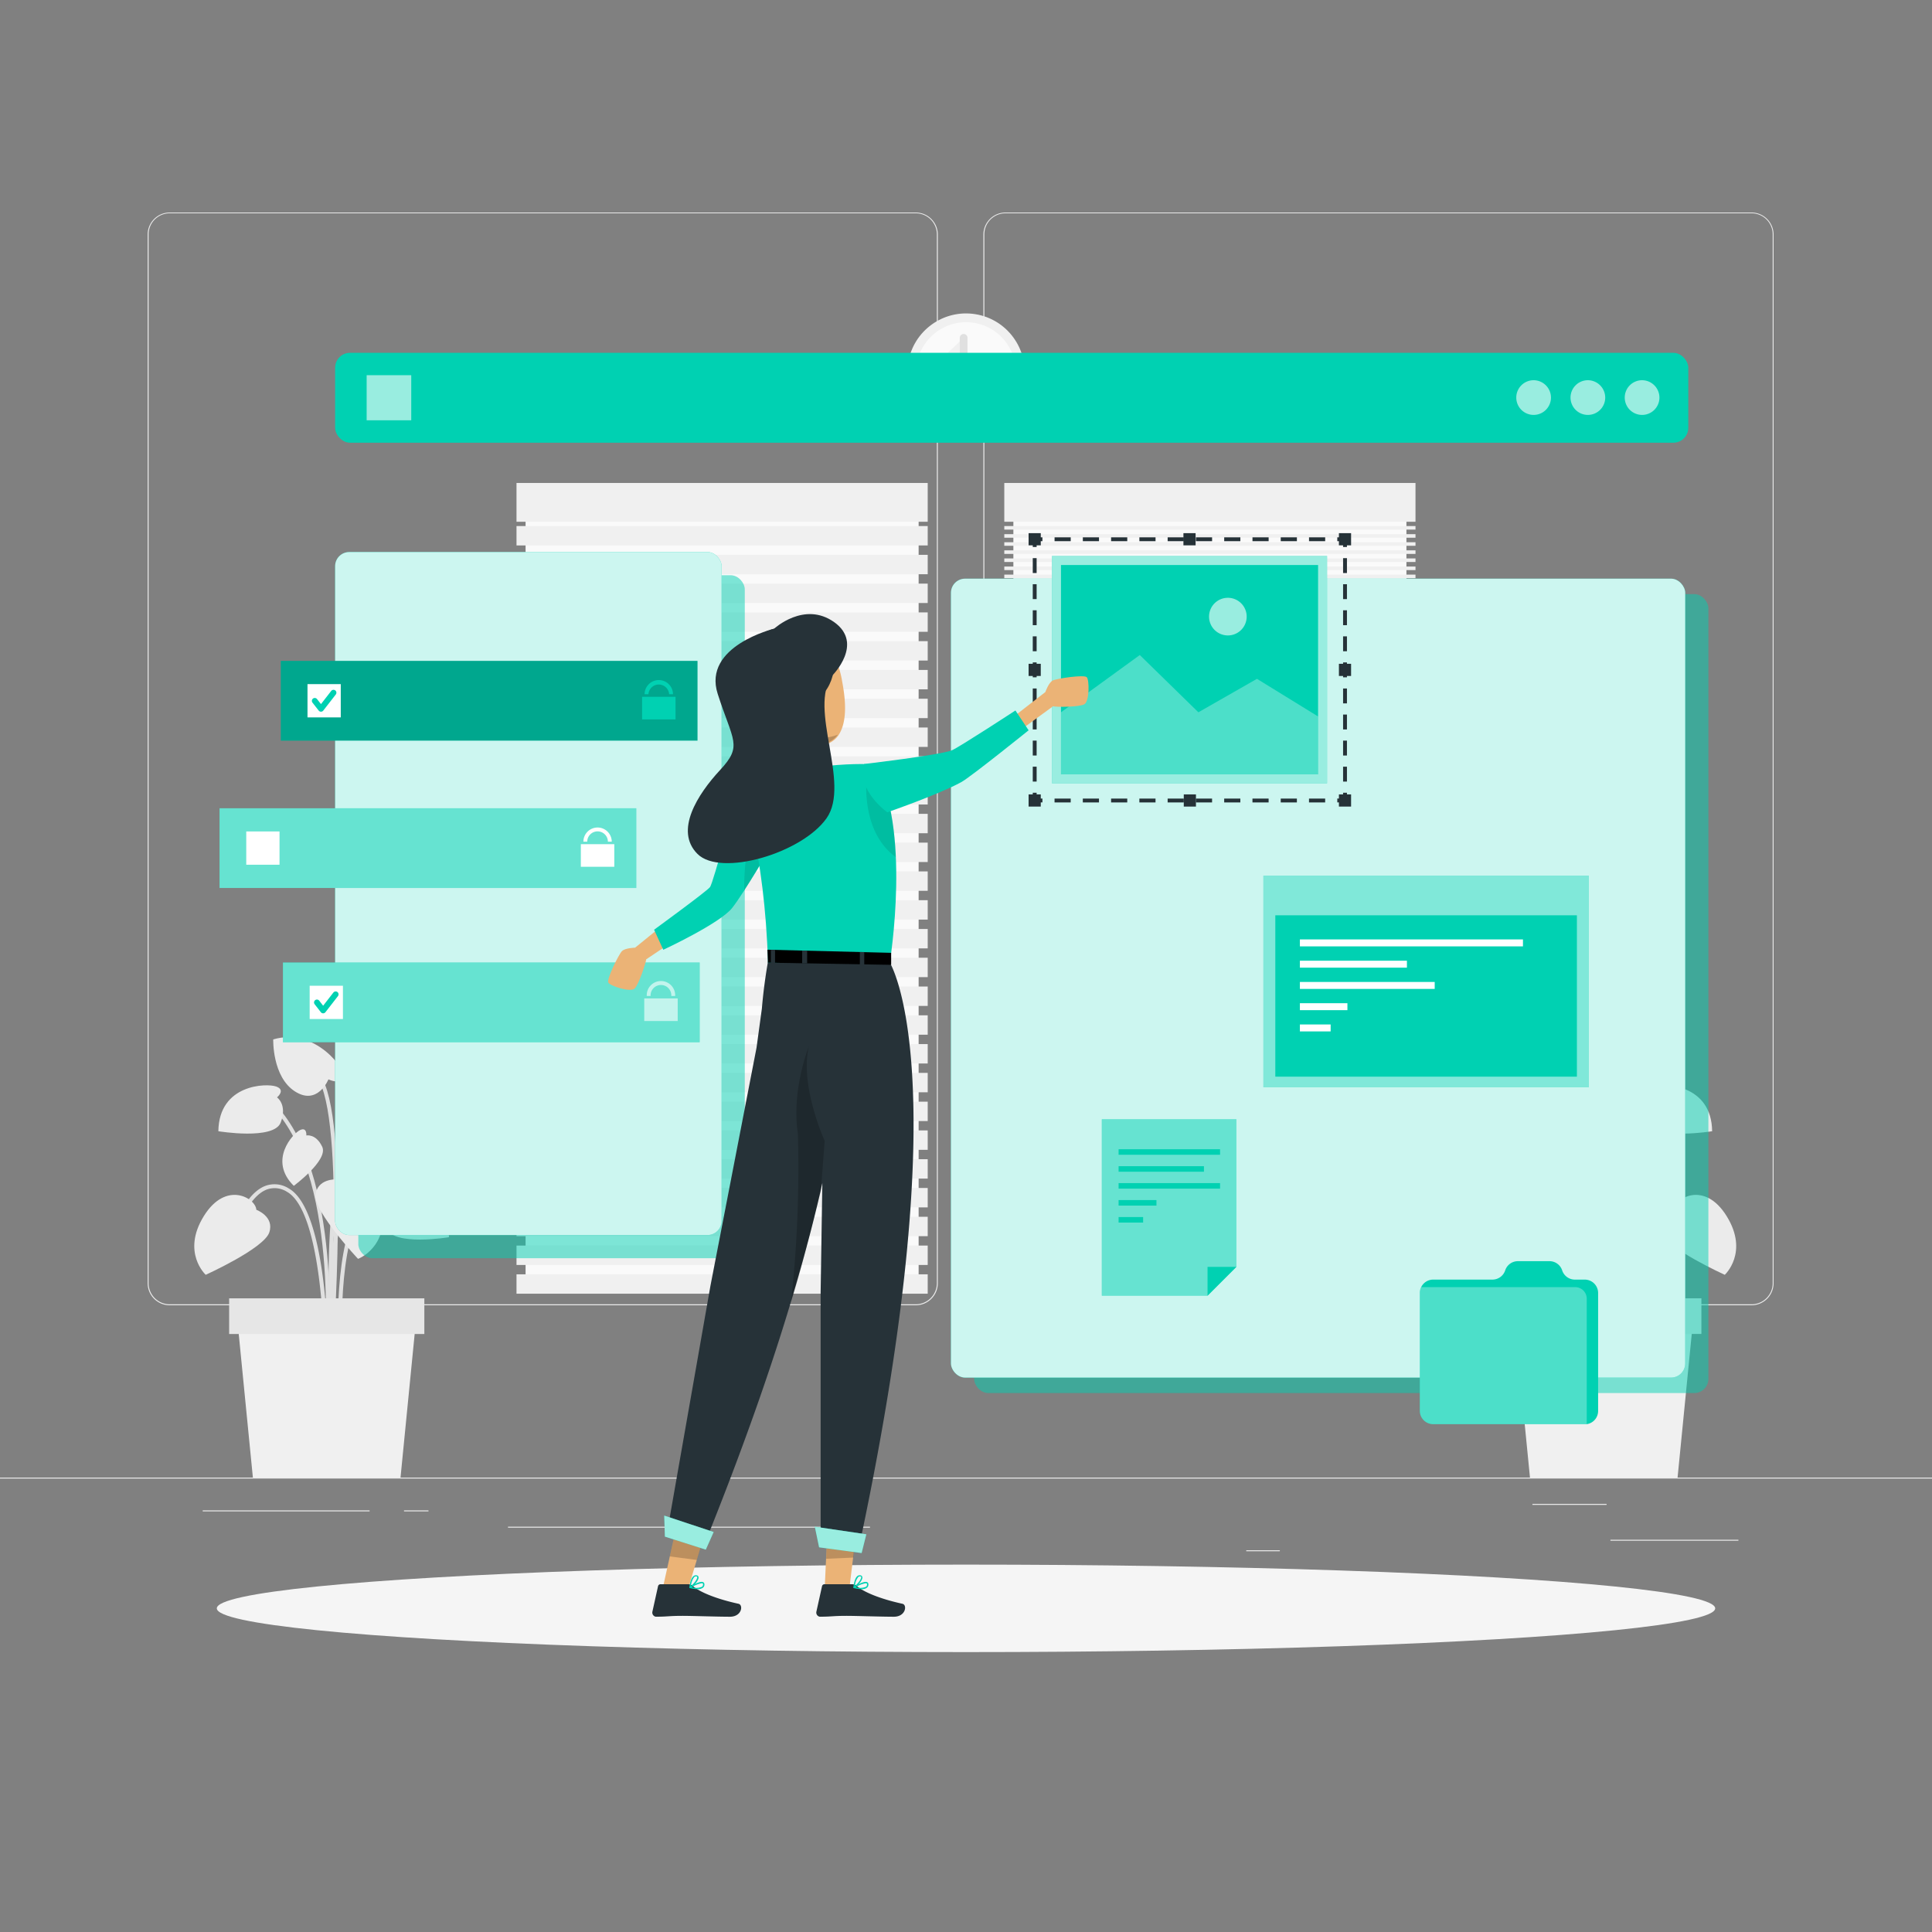 <svg xmlns="http://www.w3.org/2000/svg" xmlns:xlink="http://www.w3.org/1999/xlink" viewBox="0 0 500 500"><rect x="0" y="0" width="500" height="500" fill="#808080" stroke="none"/><defs><clipPath id="freepik--clip-path--inject-2"><path d="M169.28,240.61l2.38,5.19S186.29,239,189.46,235c.81-1,1.93-2.67,3.14-4.54,2-3.09,4.24-6.81,5.8-9.42,1.16-1.95,1.94-3.28,1.94-3.28l-8.28-13.06c-1.81,1.39-7.35,23.71-8.34,24.91S169.28,240.61,169.28,240.61Z" style="fill:#00D1B2"></path></clipPath><clipPath id="freepik--clip-path-2--inject-2"><path d="M230.27,249.14s5.82-35.45-4.18-51.34c0,0-20-1.24-34,6.87,0,0,5.8,15.78,6.67,44.47Z" style="fill:#00D1B2"></path></clipPath></defs><g id="freepik--background-complete--inject-2"><rect y="382.4" width="500" height="0.25" style="fill:#ebebeb"></rect><rect x="416.78" y="398.49" width="33.12" height="0.25" style="fill:#ebebeb"></rect><rect x="322.53" y="401.21" width="8.69" height="0.25" style="fill:#ebebeb"></rect><rect x="396.59" y="389.21" width="19.19" height="0.25" style="fill:#ebebeb"></rect><rect x="52.46" y="390.89" width="43.19" height="0.25" style="fill:#ebebeb"></rect><rect x="104.56" y="390.89" width="6.33" height="0.25" style="fill:#ebebeb"></rect><rect x="131.47" y="395.11" width="93.68" height="0.25" style="fill:#ebebeb"></rect><path d="M237,337.8H43.91a5.71,5.71,0,0,1-5.7-5.71V60.66A5.71,5.71,0,0,1,43.91,55H237a5.71,5.71,0,0,1,5.71,5.71V332.09A5.71,5.71,0,0,1,237,337.8ZM43.91,55.2a5.46,5.46,0,0,0-5.45,5.46V332.09a5.46,5.46,0,0,0,5.45,5.46H237a5.47,5.47,0,0,0,5.46-5.46V60.66A5.47,5.47,0,0,0,237,55.2Z" style="fill:#ebebeb"></path><path d="M453.31,337.8H260.21a5.72,5.72,0,0,1-5.71-5.71V60.66A5.72,5.72,0,0,1,260.21,55h193.1A5.71,5.71,0,0,1,459,60.66V332.09A5.71,5.71,0,0,1,453.31,337.8ZM260.21,55.2a5.47,5.47,0,0,0-5.46,5.46V332.09a5.47,5.47,0,0,0,5.46,5.46h193.1a5.47,5.47,0,0,0,5.46-5.46V60.66a5.47,5.47,0,0,0-5.46-5.46Z" style="fill:#ebebeb"></path><path d="M85.38,345.83c0-.4,1.35-39.68,7.74-45.89,6.21-6,13.34-.23,13.64,0l.64-.77c-.08-.06-8.13-6.63-15,0-6.68,6.49-8,44.94-8,46.57Z" style="fill:#e0e0e0"></path><path d="M84.84,353.54c0-.46,4.36-47.15-12.69-66.72l-.75.66c16.77,19.24,12.49,65.5,12.44,66Z" style="fill:#e0e0e0"></path><path d="M85.47,348.61l1-.07c0-.53-3.33-53.08,9.17-64.58l-.67-.74C82.1,295.05,85.32,346.42,85.47,348.61Z" style="fill:#e0e0e0"></path><path d="M83.84,348.58h1c0-1.45-.41-35.49-10.09-41a6.86,6.86,0,0,0-6.25-.61c-5.85,2.42-8.75,12.83-8.87,13.27l1,.27c0-.11,2.89-10.38,8.28-12.61a5.91,5.91,0,0,1,5.38.55C83.43,313.66,83.84,348.23,83.84,348.58Z" style="fill:#e0e0e0"></path><path d="M87.6,348.6l1-.06c0-.26-1.46-26.9,5.73-36.28C96.07,310,98,308.9,100,309c4.71.33,8.66,7.22,8.7,7.29l.87-.49c-.17-.31-4.25-7.43-9.5-7.8-2.34-.17-4.53,1-6.49,3.61C86.12,321.33,87.54,347.49,87.6,348.6Z" style="fill:#e0e0e0"></path><path d="M86,352.22c.19-2.58,4.7-63.4-3.23-74.11l-.8.59c7.7,10.42,3.08,72.82,3,73.45Z" style="fill:#e0e0e0"></path><path d="M66.34,313.09s4.76,1.75,3.34,5.89-16.44,10.94-16.44,10.94-6.3-5.77-.52-15.15S66.21,310.13,66.34,313.09Z" style="fill:#ebebeb"></path><path d="M87,305.21S82,305,81.66,309.36s11,16.43,11,16.43,8-2.9,6.31-13.79S88.27,302.53,87,305.21Z" style="fill:#ebebeb"></path><path d="M91.29,284.33s-3.37-.36-3.1-2.42,13.12-7.34,20.7,1.21c0,0-4.85,8.34-11.87,8.45S91.29,284.33,91.29,284.33Z" style="fill:#ebebeb"></path><path d="M85,279.34s3.06,1.47,3.92-.41S81.67,265.75,70.71,269c0,0-.29,9.65,5.61,13.45S85,279.34,85,279.34Z" style="fill:#ebebeb"></path><path d="M101,311.42s-2.33-1.88.19-2.79,14.84-.66,15,11.56c0,0-14.36,2.38-16.14-2.27S101,311.42,101,311.42Z" style="fill:#ebebeb"></path><path d="M71.69,284s2.33-1.88-.18-2.8-14.85-.65-15,11.56c0,0,14.37,2.39,16.14-2.26S71.69,284,71.69,284Z" style="fill:#ebebeb"></path><path d="M79.28,293.86s.21-2.28-1.64-1.39-8.27,7.84-1.61,14.42c0,0,9-6.65,7.36-10.11S79.28,293.86,79.28,293.86Z" style="fill:#ebebeb"></path><path d="M103.07,297.12s-1.4-1.82.64-2.05,11.18,2.21,9.05,11.34c0,0-11.13-.84-11.61-4.63S103.07,297.12,103.07,297.12Z" style="fill:#ebebeb"></path><polygon points="65.45 382.44 103.65 382.44 107.77 340.62 61.33 340.62 65.45 382.44" style="fill:#f0f0f0"></polygon><rect x="59.29" y="336" width="50.52" height="9.23" transform="translate(169.11 681.24) rotate(180)" style="fill:#e6e6e6"></rect><path d="M414.22,345.83c0-.4-1.34-39.68-7.73-45.89-6.21-6-13.35-.23-13.64,0l-.65-.77c.09-.06,8.13-6.63,15,0,6.68,6.49,8,44.94,8,46.57Z" style="fill:#e0e0e0"></path><path d="M414.77,353.54c0-.46-4.36-47.15,12.69-66.72l.75.66c-16.77,19.24-12.49,65.5-12.44,66Z" style="fill:#e0e0e0"></path><path d="M414.14,348.61l-1-.07c0-.53,3.34-53.08-9.17-64.58l.68-.74C417.51,295.05,414.29,346.42,414.14,348.61Z" style="fill:#e0e0e0"></path><path d="M415.77,348.58h-1c0-1.45.41-35.49,10.08-41a6.88,6.88,0,0,1,6.26-.61c5.85,2.42,8.75,12.83,8.87,13.27l-1,.27c0-.11-2.89-10.38-8.28-12.61a5.91,5.91,0,0,0-5.38.55C416.17,313.66,415.77,348.23,415.77,348.58Z" style="fill:#e0e0e0"></path><path d="M412,348.6l-1-.06c0-.26,1.46-26.9-5.73-36.28-1.74-2.28-3.64-3.36-5.63-3.22-4.71.33-8.66,7.22-8.7,7.29l-.87-.49c.17-.31,4.25-7.43,9.5-7.8,2.34-.17,4.53,1,6.49,3.61C413.48,321.33,412.07,347.49,412,348.6Z" style="fill:#e0e0e0"></path><path d="M413.58,352.22c-.2-2.58-4.7-63.4,3.23-74.11l.8.59c-7.71,10.42-3.08,72.82-3,73.45Z" style="fill:#e0e0e0"></path><path d="M433.27,313.09s-4.76,1.75-3.34,5.89,16.44,10.94,16.44,10.94,6.3-5.77.51-15.15S433.39,310.13,433.27,313.09Z" style="fill:#ebebeb"></path><path d="M412.6,305.21s5.06-.21,5.35,4.15-11,16.43-11,16.43-8-2.9-6.3-13.79S411.34,302.53,412.6,305.21Z" style="fill:#ebebeb"></path><path d="M408.32,284.33s3.37-.36,3.1-2.42-13.12-7.34-20.7,1.21c0,0,4.85,8.34,11.87,8.45S408.32,284.33,408.32,284.33Z" style="fill:#ebebeb"></path><path d="M414.6,279.34s-3.05,1.47-3.91-.41,7.25-13.18,18.21-9.93c0,0,.29,9.65-5.61,13.45S414.6,279.34,414.6,279.34Z" style="fill:#ebebeb"></path><path d="M398.63,311.42s2.33-1.88-.19-2.79-14.85-.66-15,11.56c0,0,14.36,2.38,16.14-2.27S398.63,311.42,398.63,311.42Z" style="fill:#ebebeb"></path><path d="M427.92,284s-2.33-1.88.18-2.8,14.85-.65,15,11.56c0,0-14.37,2.39-16.14-2.26S427.92,284,427.92,284Z" style="fill:#ebebeb"></path><path d="M420.32,293.86s-.2-2.28,1.64-1.39,8.28,7.84,1.62,14.42c0,0-9-6.65-7.36-10.11S420.32,293.86,420.32,293.86Z" style="fill:#ebebeb"></path><path d="M396.54,297.12s1.4-1.82-.64-2.05-11.18,2.21-9,11.34c0,0,11.13-.84,11.61-4.63S396.54,297.12,396.54,297.12Z" style="fill:#ebebeb"></path><polygon points="434.15 382.44 395.96 382.44 391.84 340.62 438.28 340.62 434.15 382.44" style="fill:#f0f0f0"></polygon><rect x="389.8" y="336" width="50.52" height="9.23" style="fill:#e6e6e6"></rect><rect x="136.02" y="127.77" width="101.72" height="204.54" style="fill:#fafafa"></rect><rect x="133.67" y="124.99" width="106.42" height="10.04" style="fill:#f0f0f0"></rect><rect x="133.67" y="136.14" width="106.42" height="5.02" style="fill:#f0f0f0"></rect><rect x="133.67" y="143.59" width="106.42" height="5.02" style="fill:#f0f0f0"></rect><rect x="133.67" y="151.04" width="106.42" height="5.02" style="fill:#f0f0f0"></rect><rect x="133.67" y="158.49" width="106.42" height="5.02" style="fill:#f0f0f0"></rect><rect x="133.67" y="165.93" width="106.42" height="5.02" style="fill:#f0f0f0"></rect><rect x="133.67" y="173.38" width="106.42" height="5.02" style="fill:#f0f0f0"></rect><rect x="133.67" y="180.83" width="106.42" height="5.02" style="fill:#f0f0f0"></rect><rect x="133.67" y="188.28" width="106.42" height="5.02" style="fill:#f0f0f0"></rect><rect x="133.67" y="195.73" width="106.42" height="5.02" style="fill:#f0f0f0"></rect><rect x="133.67" y="203.18" width="106.42" height="5.02" style="fill:#f0f0f0"></rect><rect x="133.67" y="210.62" width="106.42" height="5.02" style="fill:#f0f0f0"></rect><rect x="133.67" y="218.07" width="106.42" height="5.02" style="fill:#f0f0f0"></rect><rect x="133.67" y="225.52" width="106.42" height="5.02" style="fill:#f0f0f0"></rect><rect x="133.67" y="232.97" width="106.42" height="5.02" style="fill:#f0f0f0"></rect><rect x="133.67" y="240.42" width="106.42" height="5.02" style="fill:#f0f0f0"></rect><rect x="133.67" y="247.86" width="106.42" height="5.02" style="fill:#f0f0f0"></rect><rect x="133.67" y="255.31" width="106.42" height="5.02" style="fill:#f0f0f0"></rect><rect x="133.67" y="262.76" width="106.42" height="5.02" style="fill:#f0f0f0"></rect><rect x="133.67" y="270.21" width="106.42" height="5.02" style="fill:#f0f0f0"></rect><rect x="133.67" y="277.66" width="106.42" height="5.02" style="fill:#f0f0f0"></rect><rect x="133.67" y="285.11" width="106.42" height="5.02" style="fill:#f0f0f0"></rect><rect x="133.67" y="292.55" width="106.42" height="5.02" style="fill:#f0f0f0"></rect><rect x="133.67" y="300" width="106.42" height="5.02" style="fill:#f0f0f0"></rect><rect x="133.67" y="307.45" width="106.42" height="5.02" style="fill:#f0f0f0"></rect><rect x="133.67" y="314.9" width="106.42" height="5.02" style="fill:#f0f0f0"></rect><rect x="133.67" y="322.35" width="106.42" height="5.02" style="fill:#f0f0f0"></rect><rect x="133.67" y="329.79" width="106.42" height="5.02" style="fill:#f0f0f0"></rect><rect x="262.26" y="127.77" width="101.72" height="204.54" style="fill:#fafafa"></rect><rect x="259.91" y="124.99" width="106.42" height="10.04" style="fill:#f0f0f0"></rect><rect x="259.91" y="136.14" width="106.42" height="0.92" style="fill:#f0f0f0"></rect><rect x="259.91" y="138.24" width="106.42" height="0.92" style="fill:#f0f0f0"></rect><rect x="259.91" y="140.33" width="106.42" height="0.92" style="fill:#f0f0f0"></rect><rect x="259.91" y="142.43" width="106.42" height="0.92" style="fill:#f0f0f0"></rect><rect x="259.91" y="144.52" width="106.42" height="0.92" style="fill:#f0f0f0"></rect><rect x="259.91" y="146.62" width="106.42" height="0.92" style="fill:#f0f0f0"></rect><rect x="259.91" y="148.71" width="106.42" height="0.92" style="fill:#f0f0f0"></rect><rect x="259.91" y="150.81" width="106.42" height="0.92" style="fill:#f0f0f0"></rect><rect x="259.91" y="152.91" width="106.42" height="0.92" style="fill:#f0f0f0"></rect><rect x="259.91" y="155" width="106.42" height="0.92" style="fill:#f0f0f0"></rect><rect x="259.91" y="157.1" width="106.42" height="0.92" style="fill:#f0f0f0"></rect><rect x="259.91" y="159.19" width="106.42" height="0.92" style="fill:#f0f0f0"></rect><rect x="259.91" y="161.29" width="106.42" height="0.92" style="fill:#f0f0f0"></rect><rect x="259.91" y="163.38" width="106.42" height="0.92" style="fill:#f0f0f0"></rect><rect x="259.91" y="165.48" width="106.42" height="0.92" style="fill:#f0f0f0"></rect><rect x="259.91" y="167.58" width="106.42" height="0.92" style="fill:#f0f0f0"></rect><rect x="259.91" y="169.67" width="106.42" height="0.92" style="fill:#f0f0f0"></rect><rect x="259.91" y="171.77" width="106.42" height="0.92" style="fill:#f0f0f0"></rect><circle cx="250" cy="96.28" r="15.17" transform="translate(114.92 327.63) rotate(-80.78)" style="fill:#f0f0f0"></circle><circle cx="250" cy="96.28" r="12.9" transform="translate(114.92 327.63) rotate(-80.78)" style="fill:#fafafa"></circle><polyline points="249.39 87.43 249.39 96.45 243.42 93.07" style="fill:#f0f0f0;stroke:#e0e0e0;stroke-linecap:round;stroke-linejoin:round;stroke-width:2px"></polyline></g><g id="freepik--Shadow--inject-2"><ellipse id="freepik--path--inject-2" cx="250" cy="416.24" rx="193.89" ry="11.32" style="fill:#f5f5f5"></ellipse></g><g id="freepik--Interface--inject-2"><rect x="252.11" y="153.76" width="190.02" height="206.76" rx="3.65" style="fill:#00D1B2;opacity:0.5"></rect><rect x="246.11" y="149.76" width="190.02" height="206.76" rx="3.65" style="fill:#00D1B2"></rect><rect x="246.11" y="149.76" width="190.02" height="206.76" rx="3.65" style="fill:#fff;opacity:0.8;isolation:isolate"></rect><rect x="92.73" y="148.87" width="100.02" height="176.76" rx="3.65" style="fill:#00D1B2;opacity:0.5"></rect><rect x="86.73" y="142.87" width="100.02" height="176.76" rx="3.65" style="fill:#00D1B2"></rect><rect x="86.73" y="142.87" width="100.02" height="176.76" rx="3.65" style="fill:#fff;opacity:0.8;isolation:isolate"></rect><rect x="86.73" y="91.31" width="350.2" height="23.26" rx="3.85" style="fill:#00D1B2"></rect><path d="M401.39,102.94a4.49,4.49,0,1,1-4.49-4.54A4.51,4.51,0,0,1,401.39,102.94Z" style="fill:#fff;opacity:0.6;isolation:isolate"></path><path d="M415.43,102.94a4.49,4.49,0,1,1-4.49-4.54A4.51,4.51,0,0,1,415.43,102.94Z" style="fill:#fff;opacity:0.6;isolation:isolate"></path><path d="M429.46,102.94A4.49,4.49,0,1,1,425,98.4,4.51,4.51,0,0,1,429.46,102.94Z" style="fill:#fff;opacity:0.6;isolation:isolate"></path><rect x="94.89" y="97.1" width="11.54" height="11.67" style="fill:#fff;opacity:0.6;isolation:isolate"></rect></g><g id="freepik--asset-1--inject-2"><rect x="72.67" y="171.04" width="107.84" height="20.63" style="fill:#00D1B2"></rect><rect x="72.67" y="171.04" width="107.84" height="20.63" style="opacity:0.2;isolation:isolate"></rect><rect x="79.58" y="177.05" width="8.61" height="8.61" style="fill:#fff"></rect><polyline points="81.46 181.38 83.07 183.44 86.31 179.27" style="fill:none;stroke:#00D1B2;stroke-linecap:round;stroke-linejoin:round;stroke-width:1.5px"></polyline><path d="M174.83,186.19h-8.66v-5.86h8.66ZM170.5,176a3.68,3.68,0,0,0-3.68,3.67h1a2.68,2.68,0,0,1,5.35,0h1A3.68,3.68,0,0,0,170.5,176Z" style="fill:#00D1B2"></path><rect x="56.82" y="209.18" width="107.84" height="20.63" style="fill:#00D1B2"></rect><rect x="56.82" y="209.18" width="107.84" height="20.63" style="fill:#fff;opacity:0.4;isolation:isolate"></rect><rect x="63.73" y="215.18" width="8.61" height="8.61" style="fill:#fff"></rect><rect x="150.32" y="218.47" width="8.66" height="5.85" style="fill:#fff"></rect><path d="M158.32,217.83h-1a2.67,2.67,0,1,0-5.34,0h-1a3.67,3.67,0,1,1,7.34,0Z" style="fill:#fff"></path><rect x="73.23" y="249.1" width="107.84" height="20.63" style="fill:#00D1B2"></rect><rect x="73.23" y="249.1" width="107.84" height="20.63" style="fill:#fff;opacity:0.4;isolation:isolate"></rect><rect x="80.14" y="255.11" width="8.61" height="8.61" style="fill:#fff"></rect><polyline points="82.02 259.43 83.63 261.5 86.87 257.33" style="fill:none;stroke:#00D1B2;stroke-linecap:round;stroke-linejoin:round;stroke-width:1.5px"></polyline><g style="opacity:0.6;isolation:isolate"><rect x="166.73" y="258.39" width="8.66" height="5.85" style="fill:#fff"></rect><path d="M174.73,257.76h-1a2.68,2.68,0,1,0-5.35,0h-1a3.68,3.68,0,1,1,7.35,0Z" style="fill:#fff"></path></g></g><g id="freepik--asset-2--inject-2"><rect x="326.97" y="226.62" width="84.21" height="54.77" style="fill:#00D1B2"></rect><rect x="326.97" y="226.62" width="84.21" height="54.77" style="fill:#fff;opacity:0.5;isolation:isolate"></rect><rect x="330.05" y="236.88" width="78.05" height="41.76" style="fill:#00D1B2"></rect><rect x="336.41" y="243.12" width="57.73" height="1.8" style="fill:#fff"></rect><rect x="336.41" y="248.63" width="27.7" height="1.8" style="fill:#fff"></rect><rect x="336.41" y="254.13" width="34.89" height="1.8" style="fill:#fff"></rect><rect x="336.41" y="259.63" width="12.3" height="1.8" style="fill:#fff"></rect><rect x="336.41" y="265.13" width="7.96" height="1.8" style="fill:#fff"></rect><path d="M413.59,334.62v30.54a3.44,3.44,0,0,1-2.94,3.41,3,3,0,0,1-.52,0H370.9a3.45,3.45,0,0,1-3.45-3.45V334.62a3.35,3.35,0,0,1,.35-1.51,3.45,3.45,0,0,1,3.1-1.95h15.38a3.54,3.54,0,0,0,2-.66,3.5,3.5,0,0,0,1.26-1.72,3.46,3.46,0,0,1,3.29-2.39H401a3.45,3.45,0,0,1,3.29,2.39,3.46,3.46,0,0,0,3.29,2.38h2.51A3.46,3.46,0,0,1,413.59,334.62Z" style="fill:#00D1B2"></path><path d="M410.65,336.06v32.51l0,0H370.9a3.45,3.45,0,0,1-3.45-3.45V334.62a3.35,3.35,0,0,1,.35-1.51h39.9A3,3,0,0,1,410.65,336.06Z" style="fill:#fff;opacity:0.3;isolation:isolate"></path><polygon points="319.97 289.67 319.97 327.86 312.51 335.32 285.15 335.32 285.15 289.67 319.97 289.67" style="fill:#00D1B2"></polygon><polygon points="319.97 289.67 319.97 327.86 312.51 335.32 285.15 335.32 285.15 289.67 319.97 289.67" style="fill:#fff;opacity:0.4;isolation:isolate"></polygon><polygon points="319.97 327.86 312.51 327.86 312.51 335.32 319.97 327.86" style="fill:#00D1B2"></polygon><rect x="289.49" y="297.42" width="26.26" height="1.43" style="fill:#00D1B2"></rect><rect x="289.49" y="301.81" width="22.09" height="1.43" style="fill:#00D1B2"></rect><rect x="289.49" y="306.19" width="26.26" height="1.43" style="fill:#00D1B2"></rect><rect x="289.49" y="310.58" width="9.8" height="1.43" style="fill:#00D1B2"></rect><rect x="289.49" y="314.97" width="6.35" height="1.43" style="fill:#00D1B2"></rect></g><g id="freepik--Selection--inject-2"><rect x="272.25" y="143.9" width="71.19" height="58.82" style="fill:#00D1B2"></rect><path d="M272.25,143.9v58.82h71.19V143.9Zm68.87,56.5H274.58V146.22h66.54Z" style="fill:#fff;opacity:0.6;isolation:isolate"></path><polygon points="274.58 184.34 294.98 169.52 310.14 184.34 325.3 175.68 341.12 185.42 341.12 200.4 274.58 200.4 274.58 184.34" style="fill:#fff;opacity:0.3;isolation:isolate"></polygon><path d="M322.64,159.59a4.87,4.87,0,1,1-4.87-4.88A4.87,4.87,0,0,1,322.64,159.59Z" style="fill:#fff;opacity:0.6;isolation:isolate"></path><polyline points="348.09 205.16 348.09 207.16 346.09 207.16" style="fill:none;stroke:#263238;stroke-miterlimit:10"></polyline><line x1="342.95" y1="207.17" x2="271.35" y2="207.17" style="fill:none;stroke:#263238;stroke-miterlimit:10;stroke-dasharray:4.181,3.136"></line><polyline points="269.78 207.16 267.78 207.16 267.78 205.16" style="fill:none;stroke:#263238;stroke-miterlimit:10"></polyline><line x1="267.78" y1="202.27" x2="267.78" y2="143.01" style="fill:none;stroke:#263238;stroke-miterlimit:10;stroke-dasharray:3.855,2.891"></line><polyline points="267.78 141.56 267.78 139.56 269.78 139.56" style="fill:none;stroke:#263238;stroke-miterlimit:10"></polyline><line x1="272.92" y1="139.56" x2="344.52" y2="139.56" style="fill:none;stroke:#263238;stroke-miterlimit:10;stroke-dasharray:4.181,3.136"></line><polyline points="346.09 139.56 348.09 139.56 348.09 141.56" style="fill:none;stroke:#263238;stroke-miterlimit:10"></polyline><line x1="348.09" y1="144.45" x2="348.09" y2="203.72" style="fill:none;stroke:#263238;stroke-miterlimit:10;stroke-dasharray:3.855,2.891"></line><rect x="346.51" y="137.98" width="3.15" height="3.15" style="fill:#263238"></rect><rect x="346.51" y="205.59" width="3.15" height="3.15" style="fill:#263238"></rect><rect x="266.2" y="205.59" width="3.15" height="3.15" style="fill:#263238"></rect><rect x="266.2" y="137.98" width="3.15" height="3.15" style="fill:#263238"></rect><rect x="306.27" y="137.98" width="3.15" height="3.15" style="fill:#263238"></rect><rect x="306.36" y="205.59" width="3.15" height="3.15" style="fill:#263238"></rect><rect x="346.51" y="171.79" width="3.15" height="3.15" style="fill:#263238"></rect><rect x="266.2" y="171.79" width="3.15" height="3.15" style="fill:#263238"></rect></g><g id="freepik--Character--inject-2"><path d="M175,236.62l-10.64,8.64s-2.6.05-3.42.91-4,7.25-3.51,8.12,5.69,2.59,6.8,1.56,3-6.94,3-7.57l13.6-9.12Z" style="fill:#ebb376"></path><path d="M169.28,240.61l2.38,5.19S186.29,239,189.46,235c.81-1,1.93-2.67,3.14-4.54,2-3.09,4.24-6.81,5.8-9.42,1.16-1.95,1.94-3.28,1.94-3.28l-8.28-13.06c-1.81,1.39-7.35,23.71-8.34,24.91S169.28,240.61,169.28,240.61Z" style="fill:#00D1B2"></path><g style="clip-path:url(#freepik--clip-path--inject-2)"><path d="M192.6,230.42c2-3.09,4.24-6.81,5.8-9.42l-3.85-9.5S192.46,222.4,192.6,230.42Z" style="opacity:0.1;isolation:isolate"></path></g><path d="M260.05,187.25l10.48-8.14s.85-2.46,1.92-3,8.11-1.55,8.8-.86.72,6.22-.6,7-7.53.76-8.12.53l-11.45,8.36Z" style="fill:#ebb376"></path><polygon points="171.53 411 177.8 412.11 180.38 403.55 182.72 395.69 175.49 393.16 173.39 402.6 171.53 411" style="fill:#ebb376"></polygon><polygon points="173.35 402.8 180.35 403.72 182.71 395.78 175.48 393.2 173.35 402.8" style="opacity:0.2;isolation:isolate"></polygon><polygon points="213.43 411.15 219.81 411.15 220.85 402.6 221.8 394.62 214.23 393.47 213.81 402.85 213.43 411.15" style="fill:#ebb376"></polygon><polygon points="213.81 403.41 220.85 403.1 221.8 394.87 214.23 393.59 213.81 403.41" style="opacity:0.2;isolation:isolate"></polygon><path d="M172.76,395.93l10.32,1.82c10.41-25.94,17.82-47.6,23-65.57,2.82-9.7,5.05-18.32,6.74-26l-.44,28.25v63.71h10.41c25.49-121,7.43-149.13,7.43-149.13l-30.5-5.1a137.19,137.19,0,0,0-2.55,17.12l-1.38,10.11-11.92,61.58Z" style="fill:#263238"></path><polygon points="184.7 396.48 171.9 392.23 172.07 397.68 182.66 401.05 184.7 396.48" style="fill:#00D1B2"></polygon><polygon points="184.7 396.48 171.9 392.23 172.07 397.68 182.66 401.05 184.7 396.48" style="fill:#fff;opacity:0.6;isolation:isolate"></polygon><polygon points="224.21 397.07 210.87 395.11 211.98 400.45 222.99 401.93 224.21 397.07" style="fill:#00D1B2"></polygon><polygon points="224.21 397.07 210.87 395.11 211.98 400.45 222.99 401.93 224.21 397.07" style="fill:#fff;opacity:0.6;isolation:isolate"></polygon><path d="M204.73,336.93c.48-1.62,1-3.2,1.44-4.75,2.56-8.81,4.26-16.72,6.26-23.83v0l1-13.08s-6.53-14.37-4.09-24.48c-.22.57-4.54,11.59-2.84,22.6A320.44,320.44,0,0,1,204.73,336.93Z" style="opacity:0.2;isolation:isolate"></path><path d="M203.85,191.53a1.43,1.43,0,0,0,.27.15,11,11,0,0,0,4.15,1.4c4.26.42,7-.51,8.6-2.62h0c2.22-3.14,2.21-8.19,1.07-14.14a22.75,22.75,0,0,0-2.22-6.82s0-.09,0-.11-.09-.17-.14-.24a8.24,8.24,0,0,0-6.66-4.21,16.23,16.23,0,0,0-3.59.07C193.61,166.4,194,186,203.85,191.53Z" style="fill:#ebb376"></path><path d="M204.12,191.68a10.76,10.76,0,0,0,4.13,1.24c4.26.42,7-.65,8.58-2.79a11.75,11.75,0,0,1-7.49.36A6.1,6.1,0,0,0,204.12,191.68Z" style="opacity:0.2;isolation:isolate"></path><path d="M203.24,201.25c-1.05,3.26,3.14,5.05,3.14,5.05,7.37-2.33,9.05-6,9.05-6-5.6-3.66-3-12.19-3-12.19l-1.26.47-8.59.82s1.9,4.72,2.11,5.77v0C205.72,200.74,203.24,201.25,203.24,201.25Z" style="fill:#ebb376"></path><path d="M215.73,169.42s1.71,8.11-5.6,12.64c0,0-2.22,8.94-7.12,9.7-6.67,1-13.8-7.72-12.75-17.72C191.63,161.08,210.55,157.58,215.73,169.42Z" style="fill:#263238"></path><path d="M213.76,179.19c-.17-1.28-1.48-3.29-3.43-2.74s-2.49,5.79,2.71,6.26C213.78,182.78,214.11,181.86,213.76,179.19Z" style="fill:#ebb376"></path><path d="M220.48,410h-7.11a.63.63,0,0,0-.63.51l-1.46,6.59a1.09,1.09,0,0,0,.84,1.3,1,1,0,0,0,.24,0c2.91,0,3.15-.22,6.8-.22,2.25,0,9.05.23,12.16.23s3.51-3.07,2.24-3.35c-5.71-1.25-10-3-11.83-4.61A1.8,1.8,0,0,0,220.48,410Z" style="fill:#263238"></path><path d="M221,411a.16.16,0,0,1-.13-.15.17.17,0,0,1,.08-.17c.27-.17,2.66-1.64,3.48-1.21a.52.52,0,0,1,.3.49,1,1,0,0,1-.37.94,2.15,2.15,0,0,1-1.42.38A8.57,8.57,0,0,1,221,411Zm.51-.24a3.65,3.65,0,0,0,2.64-.13.72.72,0,0,0,.23-.63c0-.15-.06-.21-.11-.21a.46.46,0,0,0-.23-.05A7.25,7.25,0,0,0,221.5,410.73Z" style="fill:#00D1B2"></path><path d="M220.94,411a.18.18,0,0,1-.08-.16c0-.1.19-2.23,1-2.93a.94.94,0,0,1,.75-.22.56.56,0,0,1,.56.46c.16.78-1.32,2.41-2.09,2.82H221A.17.17,0,0,1,220.94,411Zm1.19-2.88a4.14,4.14,0,0,0-.88,2.32c.77-.58,1.71-1.81,1.62-2.29,0-.05,0-.18-.26-.18h-.08A.59.59,0,0,0,222.13,408.13Z" style="fill:#00D1B2"></path><path d="M178.05,410h-7.12a.65.65,0,0,0-.63.51l-1.46,6.59a1.09,1.09,0,0,0,.84,1.3,1,1,0,0,0,.24,0c2.92,0,3.15-.22,6.81-.22,2.25,0,9,.23,12.15.23s3.52-3.07,2.25-3.35c-5.71-1.25-10-3-11.84-4.61A1.78,1.78,0,0,0,178.05,410Z" style="fill:#263238"></path><path d="M178.55,411a.16.16,0,0,1-.13-.15.18.18,0,0,1,.09-.17c.26-.17,2.65-1.64,3.48-1.21a.55.55,0,0,1,.3.49,1,1,0,0,1-.37.94,2.19,2.19,0,0,1-1.42.38A8.58,8.58,0,0,1,178.55,411Zm.51-.24a3.65,3.65,0,0,0,2.64-.13.73.73,0,0,0,.24-.63c0-.15-.07-.21-.12-.21a.4.4,0,0,0-.22-.05A7.37,7.37,0,0,0,179.06,410.73Z" style="fill:#00D1B2"></path><path d="M178.51,411a.17.17,0,0,1-.09-.16c0-.1.19-2.23,1.05-2.93a.9.9,0,0,1,.74-.22.57.57,0,0,1,.57.46c.15.78-1.33,2.41-2.09,2.82h-.09Zm1.18-2.88a4.13,4.13,0,0,0-.87,2.32c.76-.58,1.7-1.81,1.61-2.29,0-.05,0-.18-.25-.18h-.09A.59.59,0,0,0,179.69,408.13Z" style="fill:#00D1B2"></path><path d="M230.27,249.14s5.82-35.45-4.18-51.34c0,0-20-1.24-34,6.87,0,0,5.8,15.78,6.67,44.47Z" style="fill:#00D1B2"></path><g style="clip-path:url(#freepik--clip-path-2--inject-2)"><path d="M232.09,222c.43-4.81-1-9.44-1.2-13.52a39.43,39.43,0,0,1-6.58-7.49S222.5,215.36,232.09,222Z" style="opacity:0.1;isolation:isolate"></path></g><path d="M223.61,197.73s19.79-2.32,22.77-3.57c1.86-.78,16.41-10.29,16.41-10.29L266.2,189s-14.88,12-17.4,13.4c-5.9,3.24-19.16,7.82-19.16,7.82S221.63,204.6,223.61,197.73Z" style="fill:#00D1B2"></path><path d="M215.43,174.79s8.23-8.23.47-13.77-15.56,1.69-15.56,1.69-18.56,4.48-14.61,16.83,6.53,13.39.65,19.72S174.5,215,180.51,221s27-.17,33.39-9.22S209,183.28,215.43,174.79Z" style="fill:#263238"></path><polygon points="198.74 249.14 198.61 245.78 230.63 246.59 230.63 249.7 198.74 249.14"></polygon><rect x="207.6" y="246.01" width="1.29" height="3.31" style="fill:#263238"></rect><rect x="222.53" y="246.38" width="1.14" height="3.62" style="fill:#263238"></rect><rect x="199.49" y="245.83" width="1.09" height="3.87" style="fill:#263238"></rect></g></svg>